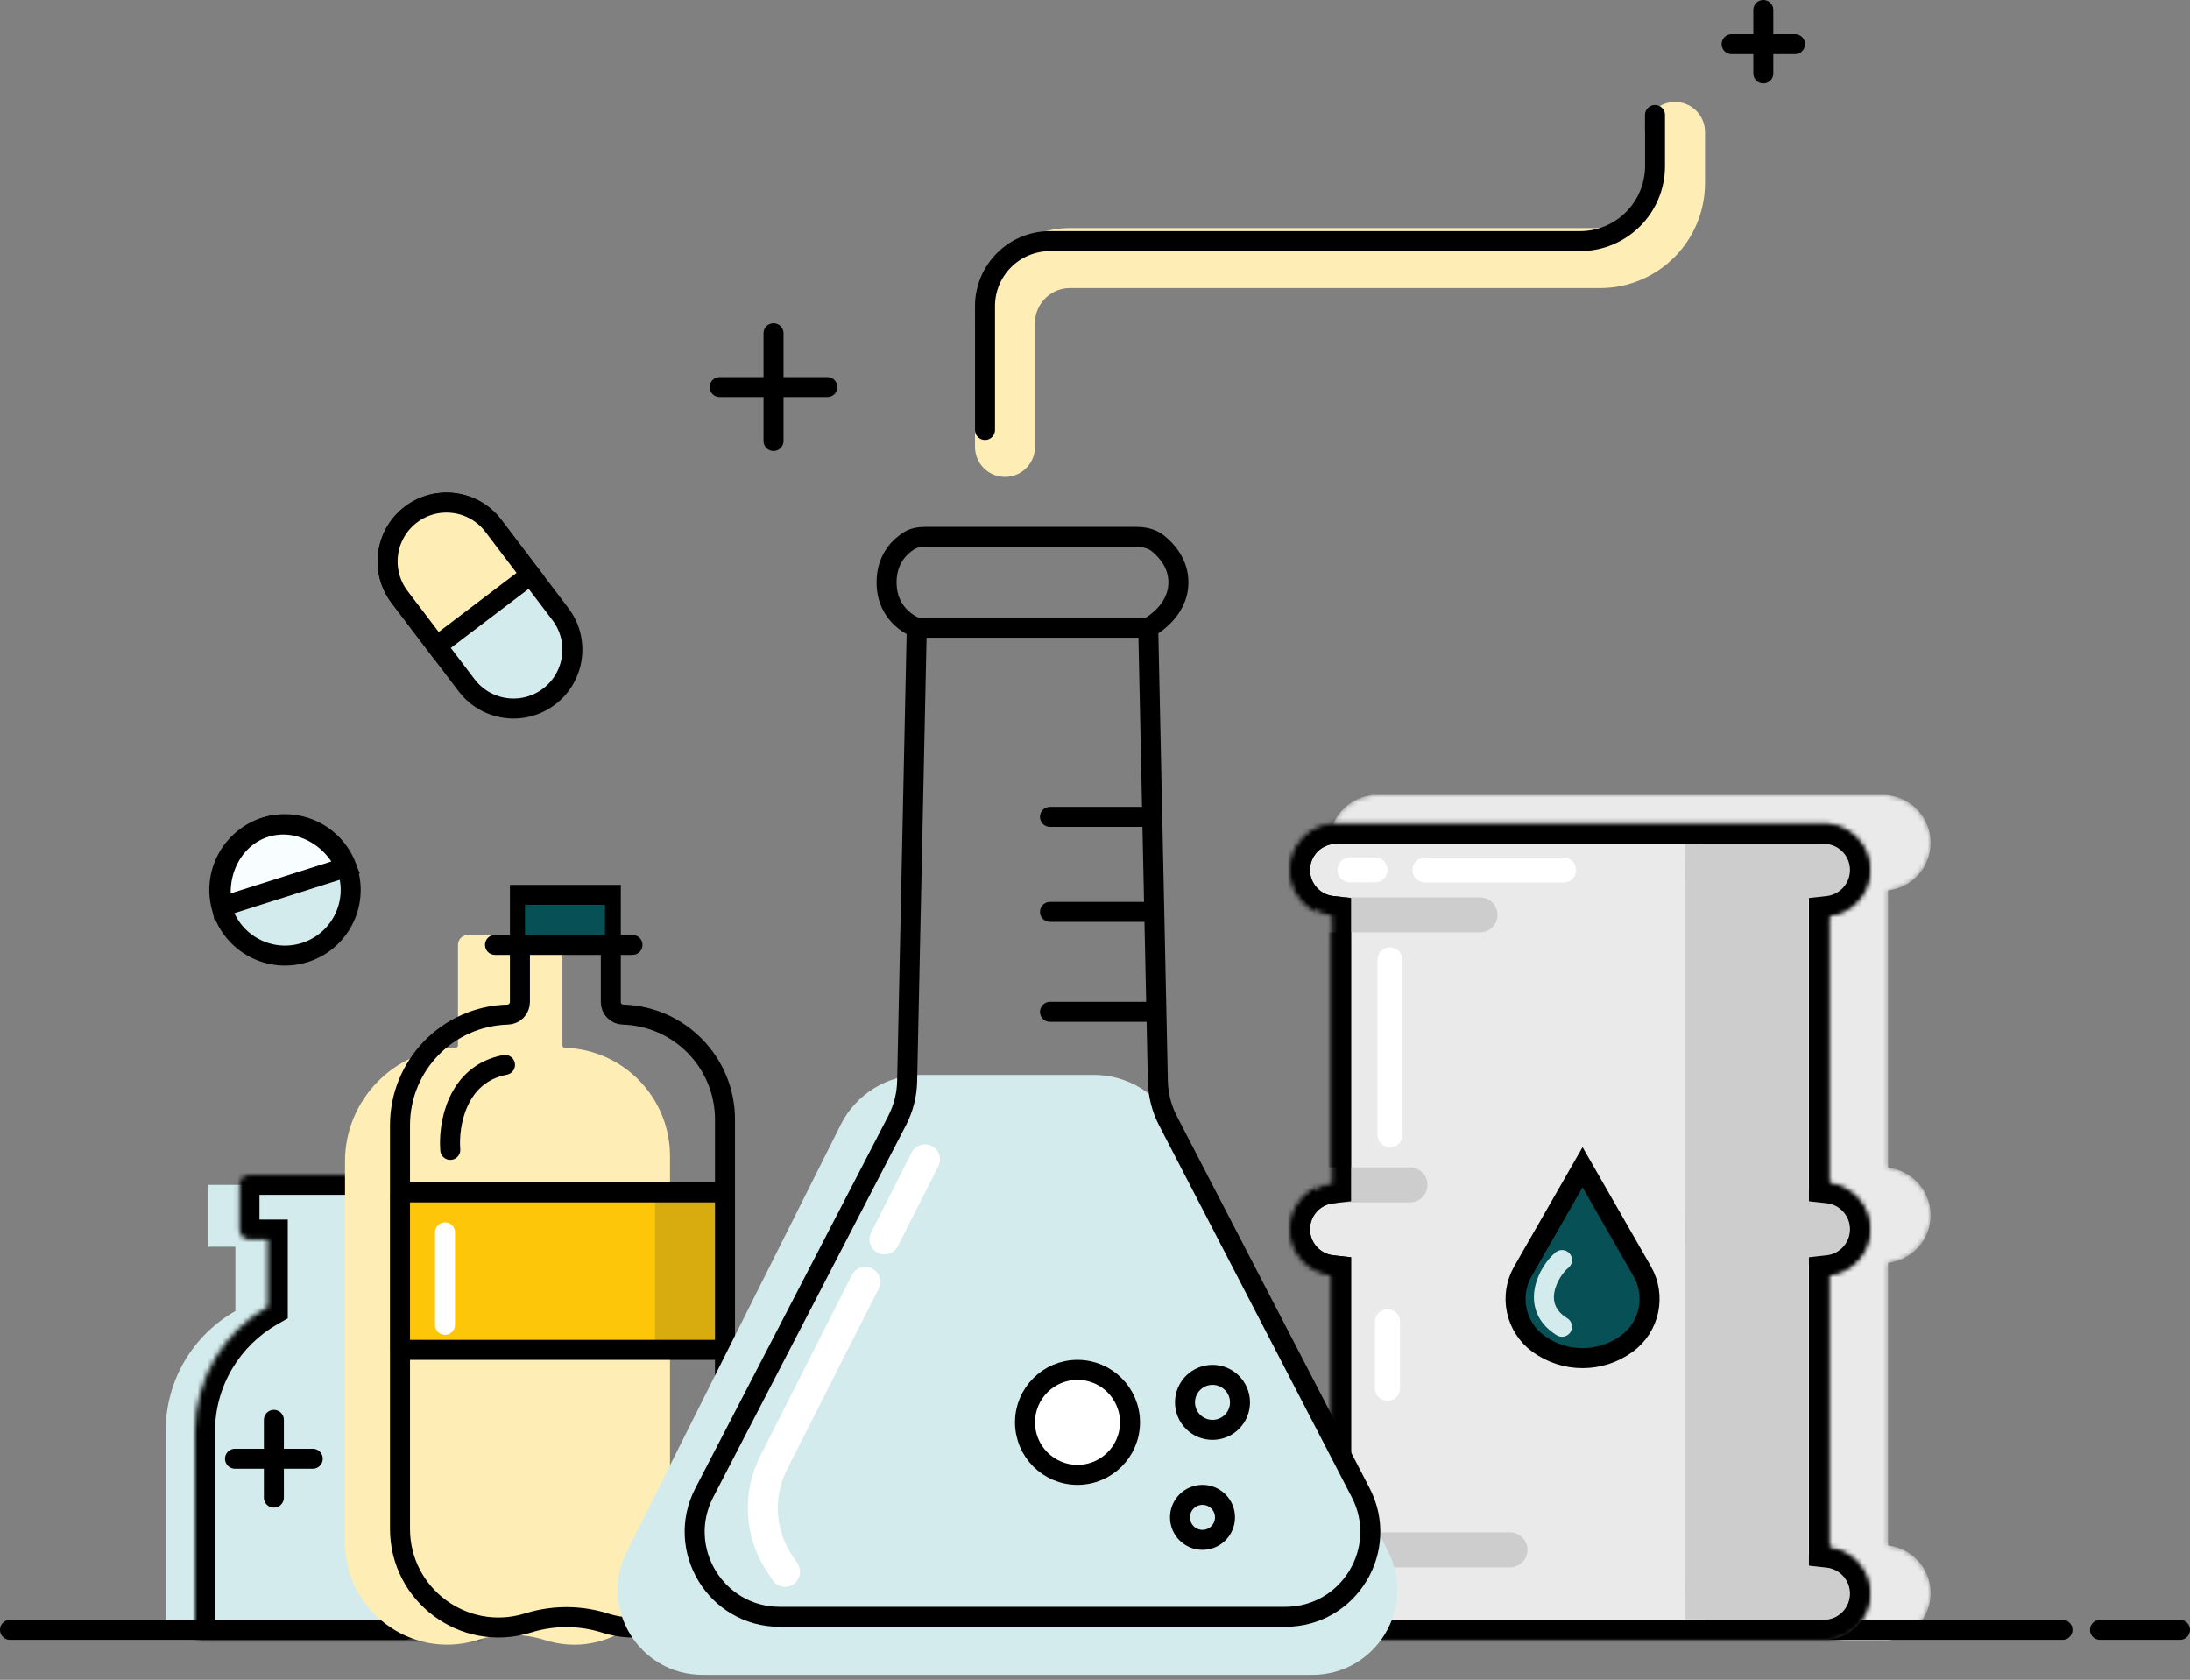 <svg width="438" height="336" viewBox="0 0 438 336" fill="none" xmlns="http://www.w3.org/2000/svg">
<rect x="0" y="0" width="438" height="336" fill="#808080" stroke="none"/>
<mask id="mask0_191_412" style="mask-type:alpha" maskUnits="userSpaceOnUse" x="265" y="159" width="122" height="170">
<path fill-rule="evenodd" clip-rule="evenodd" d="M274.382 159.058C269.593 159.588 265.868 163.648 265.868 168.579C265.868 173.509 269.593 177.569 274.382 178.099V233.558C269.593 234.088 265.868 238.148 265.868 243.078C265.868 248.009 269.593 252.069 274.382 252.599V309.123C269.593 309.652 265.868 313.712 265.868 318.643C265.868 323.573 269.593 327.633 274.382 328.163V328.221H377.618V328.163C382.407 327.633 386.132 323.573 386.132 318.643C386.132 313.712 382.407 309.652 377.618 309.123V252.599C382.407 252.069 386.132 248.009 386.132 243.078C386.132 238.148 382.407 234.088 377.618 233.558V178.099C382.407 177.569 386.132 173.509 386.132 168.579C386.132 163.648 382.407 159.588 377.618 159.058V159H376.554H275.446H274.382V159.058Z" fill="#EAEAEA"/>
</mask>
<g mask="url(#mask0_191_412)">
<path fill-rule="evenodd" clip-rule="evenodd" d="M274.382 159.058C269.593 159.588 265.868 163.648 265.868 168.579C265.868 173.509 269.593 177.569 274.382 178.099V233.558C269.593 234.088 265.868 238.148 265.868 243.078C265.868 248.009 269.593 252.069 274.382 252.599V309.123C269.593 309.652 265.868 313.712 265.868 318.643C265.868 323.573 269.593 327.633 274.382 328.163V328.221H377.618V328.163C382.407 327.633 386.132 323.573 386.132 318.643C386.132 313.712 382.407 309.652 377.618 309.123V252.599C382.407 252.069 386.132 248.009 386.132 243.078C386.132 238.148 382.407 234.088 377.618 233.558V178.099C382.407 177.569 386.132 173.509 386.132 168.579C386.132 163.648 382.407 159.588 377.618 159.058V159H376.554H275.446H274.382V159.058Z" fill="#EAEAEA"/>
</g>
<path fill-rule="evenodd" clip-rule="evenodd" d="M79.583 237H41.661V249.383H47.078V262.234C38.76 266.956 33.148 275.895 33.148 286.143V324.47C33.148 325.315 33.833 326 34.678 326H86.566C87.411 326 88.096 325.315 88.096 324.47V286.143C88.096 275.895 82.484 266.956 74.165 262.234V249.383L79.583 249.383V237Z" fill="#D3EBEC"/>
<path d="M2 326H81M436 326H420M412.5 326H273.5" stroke="black" stroke-width="4" stroke-linecap="round"/>
<mask id="path-5-inside-1_191_412" fill="white">
<path fill-rule="evenodd" clip-rule="evenodd" d="M49.896 235C48.791 235 47.896 235.895 47.896 237V245.939C47.896 247.044 48.791 247.939 49.896 247.939H53.556V261.368C44.864 266.303 39 275.643 39 286.352V326.401C39 327.284 39.716 328 40.599 328H94.818C95.701 328 96.417 327.284 96.417 326.401V286.352C96.417 275.643 90.553 266.303 81.861 261.368V247.939H87.522V235H49.896Z"/>
</mask>
<path d="M53.556 247.939H57.556V243.939H53.556V247.939ZM53.556 261.368L55.531 264.847L57.556 263.697V261.368H53.556ZM81.861 261.368H77.861V263.697L79.886 264.847L81.861 261.368ZM81.861 247.939V243.939H77.861V247.939H81.861ZM87.522 247.939V251.939H91.522V247.939H87.522ZM87.522 235H91.522V231H87.522V235ZM51.896 237C51.896 238.105 51 239 49.896 239V231C46.582 231 43.896 233.686 43.896 237H51.896ZM51.896 245.939V237H43.896V245.939H51.896ZM49.896 243.939C51 243.939 51.896 244.835 51.896 245.939H43.896C43.896 249.253 46.582 251.939 49.896 251.939V243.939ZM53.556 243.939H49.896V251.939H53.556V243.939ZM49.556 247.939V261.368H57.556V247.939H49.556ZM51.582 257.89C41.689 263.506 35 274.145 35 286.352H43C43 277.14 48.039 269.1 55.531 264.847L51.582 257.89ZM35 286.352V326.401H43V286.352H35ZM35 326.401C35 329.493 37.507 332 40.599 332V324C41.925 324 43 325.075 43 326.401H35ZM40.599 332H94.818V324H40.599V332ZM94.818 332C97.911 332 100.417 329.493 100.417 326.401H92.417C92.417 325.075 93.492 324 94.818 324V332ZM100.417 326.401V286.352H92.417V326.401H100.417ZM100.417 286.352C100.417 274.145 93.729 263.506 83.836 257.89L79.886 264.847C87.378 269.1 92.417 277.14 92.417 286.352H100.417ZM85.861 261.368V247.939H77.861V261.368H85.861ZM87.522 243.939H81.861V251.939H87.522V243.939ZM83.522 235V247.939H91.522V235H83.522ZM49.896 239H87.522V231H49.896V239Z" fill="black" mask="url(#path-5-inside-1_191_412)"/>
<circle cx="57" cy="178" r="13.136" transform="rotate(-17.575 57 178)" fill="#D3EBEC" stroke="black" stroke-width="4"/>
<path d="M69.218 173.475L44.405 181.335C43.082 174.211 46.832 167.441 53.033 165.477C59.234 163.513 66.198 166.889 69.218 173.475Z" fill="#F8FEFF" stroke="black" stroke-width="4"/>
<path d="M134 309.8V231.252C134 219.52 124.668 209.916 112.941 209.579C112.689 209.572 112.488 209.366 112.488 209.113V189C112.488 187.895 111.593 187 110.488 187H93.595C92.491 187 91.595 187.895 91.595 189V209.091C91.595 209.355 91.384 209.572 91.12 209.579C78.807 209.916 69 219.995 69 232.312V308.495C69 322.2 82.216 332.028 95.341 328.083L95.791 327.948C100.115 326.649 104.731 326.686 109.033 328.055C121.389 331.987 134 322.766 134 309.8Z" fill="#FEEEB5"/>
<rect x="82" y="239" width="62" height="31" fill="#D8AB0F"/>
<rect x="78" y="239" width="53" height="31" fill="#FDC609"/>
<path d="M81 270H144" stroke="black" stroke-width="4" stroke-linecap="round"/>
<path d="M145 223.949V307.186C145 319.599 132.929 328.428 121.099 324.668C116.15 323.095 110.842 323.052 105.869 324.545L105.392 324.688C92.738 328.487 80 319.012 80 305.8V225.075C80 213.082 89.548 203.27 101.535 202.943C102.899 202.905 103.986 201.789 103.986 200.424L103.986 179L122.164 179V200.449C122.164 201.799 123.238 202.904 124.588 202.942C135.955 203.269 145 212.578 145 223.949Z" stroke="black" stroke-width="4"/>
<mask id="mask1_191_412" style="mask-type:alpha" maskUnits="userSpaceOnUse" x="258" y="164" width="116" height="164">
<mask id="path-14-inside-2_191_412" fill="white">
<path fill-rule="evenodd" clip-rule="evenodd" d="M365.788 164.779H266.212V164.835C261.593 165.346 258 169.262 258 174.018C258 178.773 261.593 182.69 266.212 183.2V236.694C261.593 237.204 258 241.121 258 245.876C258 250.632 261.593 254.548 266.212 255.059V309.579C261.593 310.089 258 314.006 258 318.761C258 323.517 261.593 327.433 266.212 327.944V328L267.239 328H364.761L365.788 328V327.944C370.407 327.433 374 323.517 374 318.761C374 314.006 370.407 310.089 365.788 309.579V255.059C370.407 254.548 374 250.632 374 245.876C374 241.121 370.407 237.204 365.788 236.694V183.2C370.407 182.69 374 178.773 374 174.018C374 169.262 370.407 165.346 365.788 164.835V164.779Z"/>
</mask>
<path fill-rule="evenodd" clip-rule="evenodd" d="M365.788 164.779H266.212V164.835C261.593 165.346 258 169.262 258 174.018C258 178.773 261.593 182.69 266.212 183.2V236.694C261.593 237.204 258 241.121 258 245.876C258 250.632 261.593 254.548 266.212 255.059V309.579C261.593 310.089 258 314.006 258 318.761C258 323.517 261.593 327.433 266.212 327.944V328L267.239 328H364.761L365.788 328V327.944C370.407 327.433 374 323.517 374 318.761C374 314.006 370.407 310.089 365.788 309.579V255.059C370.407 254.548 374 250.632 374 245.876C374 241.121 370.407 237.204 365.788 236.694V183.2C370.407 182.69 374 178.773 374 174.018C374 169.262 370.407 165.346 365.788 164.835V164.779Z" fill="#EAEAEA"/>
<path d="M266.212 164.779V160.779H262.212V164.779H266.212ZM365.788 164.779H369.788V160.779H365.788V164.779ZM266.212 164.835L266.652 168.811L270.212 168.417V164.835H266.212ZM266.212 183.2H270.212V179.618L266.652 179.225L266.212 183.2ZM266.212 236.694L266.652 240.669L270.212 240.276V236.694H266.212ZM266.212 255.059H270.212V251.476L266.652 251.083L266.212 255.059ZM266.212 309.579L266.652 313.554L270.212 313.161V309.579H266.212ZM266.212 327.944H270.212V324.361L266.652 323.968L266.212 327.944ZM266.212 328H262.212V332L266.212 332L266.212 328ZM267.239 328V324H267.239L267.239 328ZM364.761 328L364.761 324H364.761V328ZM365.788 328L365.788 332L369.788 332V328H365.788ZM365.788 327.944L365.348 323.968L361.788 324.361V327.944H365.788ZM365.788 309.579H361.788V313.161L365.348 313.554L365.788 309.579ZM365.788 255.059L365.348 251.083L361.788 251.476V255.059H365.788ZM365.788 236.694H361.788V240.276L365.348 240.669L365.788 236.694ZM365.788 183.2L365.348 179.225L361.788 179.618V183.2H365.788ZM365.788 164.835H361.788V168.417L365.348 168.811L365.788 164.835ZM266.212 168.779H365.788V160.779H266.212V168.779ZM270.212 164.835V164.779H262.212V164.835H270.212ZM262 174.018C262 171.324 264.037 169.1 266.652 168.811L265.773 160.859C259.149 161.592 254 167.201 254 174.018H262ZM266.652 179.225C264.037 178.935 262 176.712 262 174.018H254C254 180.835 259.149 186.444 265.773 187.176L266.652 179.225ZM270.212 236.694V183.2H262.212V236.694H270.212ZM262 245.876C262 243.182 264.037 240.958 266.652 240.669L265.773 232.718C259.149 233.45 254 239.059 254 245.876H262ZM266.652 251.083C264.037 250.794 262 248.57 262 245.876H254C254 252.693 259.149 258.302 265.773 259.034L266.652 251.083ZM270.212 309.579V255.059H262.212V309.579H270.212ZM262 318.761C262 316.067 264.037 313.843 266.652 313.554L265.773 305.603C259.149 306.335 254 311.944 254 318.761H262ZM266.652 323.968C264.037 323.679 262 321.455 262 318.761H254C254 325.578 259.149 331.187 265.773 331.919L266.652 323.968ZM270.212 328V327.944H262.212V328H270.212ZM267.239 324L266.212 324L266.212 332L267.239 332L267.239 324ZM364.761 324H267.239V332H364.761V324ZM365.788 324L364.761 324L364.761 332L365.788 332L365.788 324ZM361.788 327.944V328H369.788V327.944H361.788ZM370 318.761C370 321.455 367.963 323.679 365.348 323.968L366.227 331.919C372.851 331.187 378 325.578 378 318.761H370ZM365.348 313.554C367.963 313.843 370 316.067 370 318.761H378C378 311.944 372.851 306.335 366.227 305.603L365.348 313.554ZM361.788 255.059V309.579H369.788V255.059H361.788ZM370 245.876C370 248.57 367.963 250.794 365.348 251.083L366.227 259.034C372.851 258.302 378 252.693 378 245.876H370ZM365.348 240.669C367.963 240.958 370 243.182 370 245.876H378C378 239.059 372.851 233.45 366.227 232.718L365.348 240.669ZM361.788 183.2V236.694H369.788V183.2H361.788ZM370 174.018C370 176.712 367.963 178.935 365.348 179.225L366.227 187.176C372.851 186.444 378 180.835 378 174.018H370ZM365.348 168.811C367.963 169.1 370 171.324 370 174.018H378C378 167.201 372.851 161.592 366.227 160.859L365.348 168.811ZM361.788 164.779V164.835H369.788V164.779H361.788Z" fill="black" mask="url(#path-14-inside-2_191_412)"/>
</mask>
<g mask="url(#mask1_191_412)">
<mask id="path-16-inside-3_191_412" fill="white">
<path fill-rule="evenodd" clip-rule="evenodd" d="M365.788 164.779H266.212V164.835C261.593 165.346 258 169.262 258 174.018C258 178.773 261.593 182.69 266.212 183.2V236.694C261.593 237.204 258 241.121 258 245.876C258 250.632 261.593 254.548 266.212 255.059V309.579C261.593 310.089 258 314.006 258 318.761C258 323.517 261.593 327.433 266.212 327.944V328L267.239 328H364.761L365.788 328V327.944C370.407 327.433 374 323.517 374 318.761C374 314.006 370.407 310.089 365.788 309.579V255.059C370.407 254.548 374 250.632 374 245.876C374 241.121 370.407 237.204 365.788 236.694V183.2C370.407 182.69 374 178.773 374 174.018C374 169.262 370.407 165.346 365.788 164.835V164.779Z"/>
</mask>
<path fill-rule="evenodd" clip-rule="evenodd" d="M365.788 164.779H266.212V164.835C261.593 165.346 258 169.262 258 174.018C258 178.773 261.593 182.69 266.212 183.2V236.694C261.593 237.204 258 241.121 258 245.876C258 250.632 261.593 254.548 266.212 255.059V309.579C261.593 310.089 258 314.006 258 318.761C258 323.517 261.593 327.433 266.212 327.944V328L267.239 328H364.761L365.788 328V327.944C370.407 327.433 374 323.517 374 318.761C374 314.006 370.407 310.089 365.788 309.579V255.059C370.407 254.548 374 250.632 374 245.876C374 241.121 370.407 237.204 365.788 236.694V183.2C370.407 182.69 374 178.773 374 174.018C374 169.262 370.407 165.346 365.788 164.835V164.779Z" fill="#EAEAEA"/>
<path d="M266.212 164.779V160.779H262.212V164.779H266.212ZM365.788 164.779H369.788V160.779H365.788V164.779ZM266.212 164.835L266.652 168.811L270.212 168.417V164.835H266.212ZM266.212 183.2H270.212V179.618L266.652 179.225L266.212 183.2ZM266.212 236.694L266.652 240.669L270.212 240.276V236.694H266.212ZM266.212 255.059H270.212V251.476L266.652 251.083L266.212 255.059ZM266.212 309.579L266.652 313.554L270.212 313.161V309.579H266.212ZM266.212 327.944H270.212V324.361L266.652 323.968L266.212 327.944ZM266.212 328H262.212V332L266.212 332L266.212 328ZM267.239 328V324H267.239L267.239 328ZM364.761 328L364.761 324H364.761V328ZM365.788 328L365.788 332L369.788 332V328H365.788ZM365.788 327.944L365.348 323.968L361.788 324.361V327.944H365.788ZM365.788 309.579H361.788V313.161L365.348 313.554L365.788 309.579ZM365.788 255.059L365.348 251.083L361.788 251.476V255.059H365.788ZM365.788 236.694H361.788V240.276L365.348 240.669L365.788 236.694ZM365.788 183.2L365.348 179.225L361.788 179.618V183.2H365.788ZM365.788 164.835H361.788V168.417L365.348 168.811L365.788 164.835ZM266.212 168.779H365.788V160.779H266.212V168.779ZM270.212 164.835V164.779H262.212V164.835H270.212ZM262 174.018C262 171.324 264.037 169.1 266.652 168.811L265.773 160.859C259.149 161.592 254 167.201 254 174.018H262ZM266.652 179.225C264.037 178.935 262 176.712 262 174.018H254C254 180.835 259.149 186.444 265.773 187.176L266.652 179.225ZM270.212 236.694V183.2H262.212V236.694H270.212ZM262 245.876C262 243.182 264.037 240.958 266.652 240.669L265.773 232.718C259.149 233.45 254 239.059 254 245.876H262ZM266.652 251.083C264.037 250.794 262 248.57 262 245.876H254C254 252.693 259.149 258.302 265.773 259.034L266.652 251.083ZM270.212 309.579V255.059H262.212V309.579H270.212ZM262 318.761C262 316.067 264.037 313.843 266.652 313.554L265.773 305.603C259.149 306.335 254 311.944 254 318.761H262ZM266.652 323.968C264.037 323.679 262 321.455 262 318.761H254C254 325.578 259.149 331.187 265.773 331.919L266.652 323.968ZM270.212 328V327.944H262.212V328H270.212ZM267.239 324L266.212 324L266.212 332L267.239 332L267.239 324ZM364.761 324H267.239V332H364.761V324ZM365.788 324L364.761 324L364.761 332L365.788 332L365.788 324ZM361.788 327.944V328H369.788V327.944H361.788ZM370 318.761C370 321.455 367.963 323.679 365.348 323.968L366.227 331.919C372.851 331.187 378 325.578 378 318.761H370ZM365.348 313.554C367.963 313.843 370 316.067 370 318.761H378C378 311.944 372.851 306.335 366.227 305.603L365.348 313.554ZM361.788 255.059V309.579H369.788V255.059H361.788ZM370 245.876C370 248.57 367.963 250.794 365.348 251.083L366.227 259.034C372.851 258.302 378 252.693 378 245.876H370ZM365.348 240.669C367.963 240.958 370 243.182 370 245.876H378C378 239.059 372.851 233.45 366.227 232.718L365.348 240.669ZM361.788 183.2V236.694H369.788V183.2H361.788ZM370 174.018C370 176.712 367.963 178.935 365.348 179.225L366.227 187.176C372.851 186.444 378 180.835 378 174.018H370ZM365.348 168.811C367.963 169.1 370 171.324 370 174.018H378C378 167.201 372.851 161.592 366.227 160.859L365.348 168.811ZM361.788 164.779V164.835H369.788V164.779H361.788Z" fill="black" mask="url(#path-16-inside-3_191_412)"/>
<path d="M316.513 233.473L328.445 254.285C331.26 259.195 329.93 265.437 325.357 268.773C320.087 272.617 312.939 272.617 307.67 268.773C303.097 265.437 301.766 259.195 304.581 254.285L316.513 233.473Z" fill="#075056" stroke="black" stroke-width="4"/>
<path d="M337.044 168.885H361.681V323.894H337.044V168.885Z" fill="#CDCDCD"/>
<rect x="337" y="168" width="33" height="12" rx="5" fill="#CDCDCD"/>
<rect x="337" y="238" width="33" height="15" rx="5" fill="#CDCDCD"/>
<rect x="337" y="311" width="33" height="13" rx="5" fill="#CDCDCD"/>
<path d="M282 240.5C283.933 240.5 285.5 238.933 285.5 237C285.5 235.067 283.933 233.5 282 233.5V240.5ZM263 240.5H282V233.5H263V240.5Z" fill="#CDCDCD"/>
<path d="M296 186.5C297.933 186.5 299.5 184.933 299.5 183C299.5 181.067 297.933 179.5 296 179.5V186.5ZM263 186.5H296V179.5H263V186.5Z" fill="#CDCDCD"/>
<path d="M302 313.5C303.933 313.5 305.5 311.933 305.5 310C305.5 308.067 303.933 306.5 302 306.5V313.5ZM263 313.5H302V306.5H263V313.5Z" fill="#CDCDCD"/>
<path d="M278 192L278 227" stroke="white" stroke-width="5" stroke-linecap="round"/>
<path d="M277.504 264.354V277.699" stroke="white" stroke-width="5" stroke-linecap="round"/>
<path d="M270 174H275" stroke="white" stroke-width="5" stroke-linecap="round"/>
<path d="M270.319 318.761H277.504" stroke="white" stroke-width="4" stroke-linecap="round"/>
<path d="M285 174.018H312.717" stroke="white" stroke-width="5" stroke-linecap="round"/>
<path d="M312.407 252.035C309.841 254.089 305.735 261.274 312.407 265.381" stroke="#D3EBEC" stroke-width="4" stroke-linecap="round"/>
</g>
<mask id="path-32-inside-4_191_412" fill="white">
<path fill-rule="evenodd" clip-rule="evenodd" d="M365.788 164.779H266.212V164.835C261.593 165.346 258 169.262 258 174.018C258 178.773 261.593 182.69 266.212 183.2V236.694C261.593 237.204 258 241.121 258 245.876C258 250.632 261.593 254.548 266.212 255.059V309.579C261.593 310.089 258 314.006 258 318.761C258 323.517 261.593 327.433 266.212 327.944V328L267.239 328H364.761L365.788 328V327.944C370.407 327.433 374 323.517 374 318.761C374 314.006 370.407 310.089 365.788 309.579V255.059C370.407 254.548 374 250.632 374 245.876C374 241.121 370.407 237.204 365.788 236.694V183.2C370.407 182.69 374 178.773 374 174.018C374 169.262 370.407 165.346 365.788 164.835V164.779Z"/>
</mask>
<path d="M266.212 164.779V160.779H262.212V164.779H266.212ZM365.788 164.779H369.788V160.779H365.788V164.779ZM266.212 164.835L266.652 168.811L270.212 168.417V164.835H266.212ZM266.212 183.2H270.212V179.618L266.652 179.225L266.212 183.2ZM266.212 236.694L266.652 240.669L270.212 240.276V236.694H266.212ZM266.212 255.059H270.212V251.476L266.652 251.083L266.212 255.059ZM266.212 309.579L266.652 313.554L270.212 313.161V309.579H266.212ZM266.212 327.944H270.212V324.361L266.652 323.968L266.212 327.944ZM266.212 328H262.212V332L266.212 332L266.212 328ZM267.239 328V324H267.239L267.239 328ZM364.761 328L364.761 324H364.761V328ZM365.788 328L365.788 332L369.788 332V328H365.788ZM365.788 327.944L365.348 323.968L361.788 324.361V327.944H365.788ZM365.788 309.579H361.788V313.161L365.348 313.554L365.788 309.579ZM365.788 255.059L365.348 251.083L361.788 251.476V255.059H365.788ZM365.788 236.694H361.788V240.276L365.348 240.669L365.788 236.694ZM365.788 183.2L365.348 179.225L361.788 179.618V183.2H365.788ZM365.788 164.835H361.788V168.417L365.348 168.811L365.788 164.835ZM266.212 168.779H365.788V160.779H266.212V168.779ZM270.212 164.835V164.779H262.212V164.835H270.212ZM262 174.018C262 171.324 264.037 169.1 266.652 168.811L265.773 160.859C259.149 161.592 254 167.201 254 174.018H262ZM266.652 179.225C264.037 178.935 262 176.712 262 174.018H254C254 180.835 259.149 186.444 265.773 187.176L266.652 179.225ZM270.212 236.694V183.2H262.212V236.694H270.212ZM262 245.876C262 243.182 264.037 240.958 266.652 240.669L265.773 232.718C259.149 233.45 254 239.059 254 245.876H262ZM266.652 251.083C264.037 250.794 262 248.57 262 245.876H254C254 252.693 259.149 258.302 265.773 259.034L266.652 251.083ZM270.212 309.579V255.059H262.212V309.579H270.212ZM262 318.761C262 316.067 264.037 313.843 266.652 313.554L265.773 305.603C259.149 306.335 254 311.944 254 318.761H262ZM266.652 323.968C264.037 323.679 262 321.455 262 318.761H254C254 325.578 259.149 331.187 265.773 331.919L266.652 323.968ZM270.212 328V327.944H262.212V328H270.212ZM267.239 324L266.212 324L266.212 332L267.239 332L267.239 324ZM364.761 324H267.239V332H364.761V324ZM365.788 324L364.761 324L364.761 332L365.788 332L365.788 324ZM361.788 327.944V328H369.788V327.944H361.788ZM370 318.761C370 321.455 367.963 323.679 365.348 323.968L366.227 331.919C372.851 331.187 378 325.578 378 318.761H370ZM365.348 313.554C367.963 313.843 370 316.067 370 318.761H378C378 311.944 372.851 306.335 366.227 305.603L365.348 313.554ZM361.788 255.059V309.579H369.788V255.059H361.788ZM370 245.876C370 248.57 367.963 250.794 365.348 251.083L366.227 259.034C372.851 258.302 378 252.693 378 245.876H370ZM365.348 240.669C367.963 240.958 370 243.182 370 245.876H378C378 239.059 372.851 233.45 366.227 232.718L365.348 240.669ZM361.788 183.2V236.694H369.788V183.2H361.788ZM370 174.018C370 176.712 367.963 178.935 365.348 179.225L366.227 187.176C372.851 186.444 378 180.835 378 174.018H370ZM365.348 168.811C367.963 169.1 370 171.324 370 174.018H378C378 167.201 372.851 161.592 366.227 160.859L365.348 168.811ZM361.788 164.779V164.835H369.788V164.779H361.788Z" fill="black" mask="url(#path-32-inside-4_191_412)"/>
<path d="M201 89.393V64.622C201 57.442 206.82 51.622 214 51.622H320C328.284 51.622 335 44.906 335 36.622V26.393" stroke="#FEEEB5" stroke-width="12" stroke-linecap="round"/>
<path d="M197 86V61.229C197 54.049 202.82 48.229 210 48.229H316C324.284 48.229 331 41.513 331 33.229V23" stroke="black" stroke-width="4" stroke-linecap="round"/>
<path d="M277.664 310.384L234.844 224.936C231.792 218.846 225.564 215 218.752 215H184.248C177.436 215 171.208 218.846 168.156 224.936L125.336 310.384C119.671 321.688 127.89 335 140.534 335H262.466C275.11 335 283.329 321.688 277.664 310.384Z" fill="#D3EBEC"/>
<path d="M183.353 125.561L181.428 216.256C181.37 219.008 180.681 221.711 179.415 224.155L140.859 298.572C134.997 309.888 143.209 323.393 155.954 323.393H257.046C269.791 323.393 278.003 309.888 272.141 298.572L233.585 224.155C232.319 221.711 231.63 219.008 231.571 216.256L229.647 125.561M183.353 125.561C183.353 125.561 177.314 123.542 177.314 116.477C177.314 111.669 180.11 109.198 181.897 108.11C182.817 107.549 183.902 107.393 184.98 107.393H227.281C228.837 107.393 230.398 107.731 231.608 108.71C233.371 110.138 235.686 112.727 235.686 116.477C235.686 122.533 229.647 125.561 229.647 125.561M183.353 125.561H229.647" stroke="black" stroke-width="4"/>
<path d="M210 163.393H230" stroke="black" stroke-width="4" stroke-linecap="round"/>
<path d="M210 182.393H230" stroke="black" stroke-width="4" stroke-linecap="round"/>
<path d="M210 202.393H230" stroke="black" stroke-width="4" stroke-linecap="round"/>
<path d="M143.929 77.429H165.48" stroke="black" stroke-width="4" stroke-linecap="round"/>
<path d="M154.705 66.653V88.204" stroke="black" stroke-width="4" stroke-linecap="round"/>
<path d="M47 291.776H62.551" stroke="black" stroke-width="4" stroke-linecap="round"/>
<path d="M54.776 284V299.551" stroke="black" stroke-width="4" stroke-linecap="round"/>
<path d="M359 8.827H346.322" stroke="black" stroke-width="4" stroke-linecap="round" stroke-linejoin="round"/>
<path d="M352.661 2L352.661 14.678" stroke="black" stroke-width="4" stroke-linecap="round" stroke-linejoin="round"/>
<path d="M157 314.393L155.805 312.56C151.903 306.578 151.488 298.968 154.716 292.597L173.056 256.393M185 231.893L176.895 247.893" stroke="white" stroke-width="6" stroke-linecap="round"/>
<path d="M99 189H126.5" stroke="black" stroke-width="4" stroke-linecap="round"/>
<path d="M80.5 238.5H143.5" stroke="black" stroke-width="4" stroke-linecap="round"/>
<rect x="105" y="181" width="16" height="6" fill="#075056"/>
<path d="M89 265V246.5" stroke="white" stroke-width="4" stroke-linecap="round"/>
<path d="M90.056 230C89.65 225.099 91.272 214.838 101 213" stroke="black" stroke-width="4" stroke-linecap="round"/>
<circle cx="215.5" cy="284.5" r="10.5" fill="white" stroke="black" stroke-width="4"/>
<circle cx="240.5" cy="303.5" r="4.5" stroke="black" stroke-width="4"/>
<circle cx="242.5" cy="280.5" r="5.5" stroke="black" stroke-width="4"/>
<path d="M79.923 119.42C75.99 114.241 77.001 106.855 82.18 102.923C87.359 98.99 94.745 100.001 98.677 105.18L112.077 122.827C116.01 128.006 114.999 135.392 109.82 139.325C104.642 143.257 97.255 142.247 93.323 137.068L79.923 119.42Z" fill="#D3EBEC" stroke="black" stroke-width="4"/>
<path d="M106.115 114.975L87.36 129.215L79.923 119.42C75.99 114.241 77.001 106.855 82.18 102.923C87.359 98.99 94.745 100.001 98.677 105.18L106.115 114.975Z" fill="#FEEEB5" stroke="black" stroke-width="4"/>
</svg>
